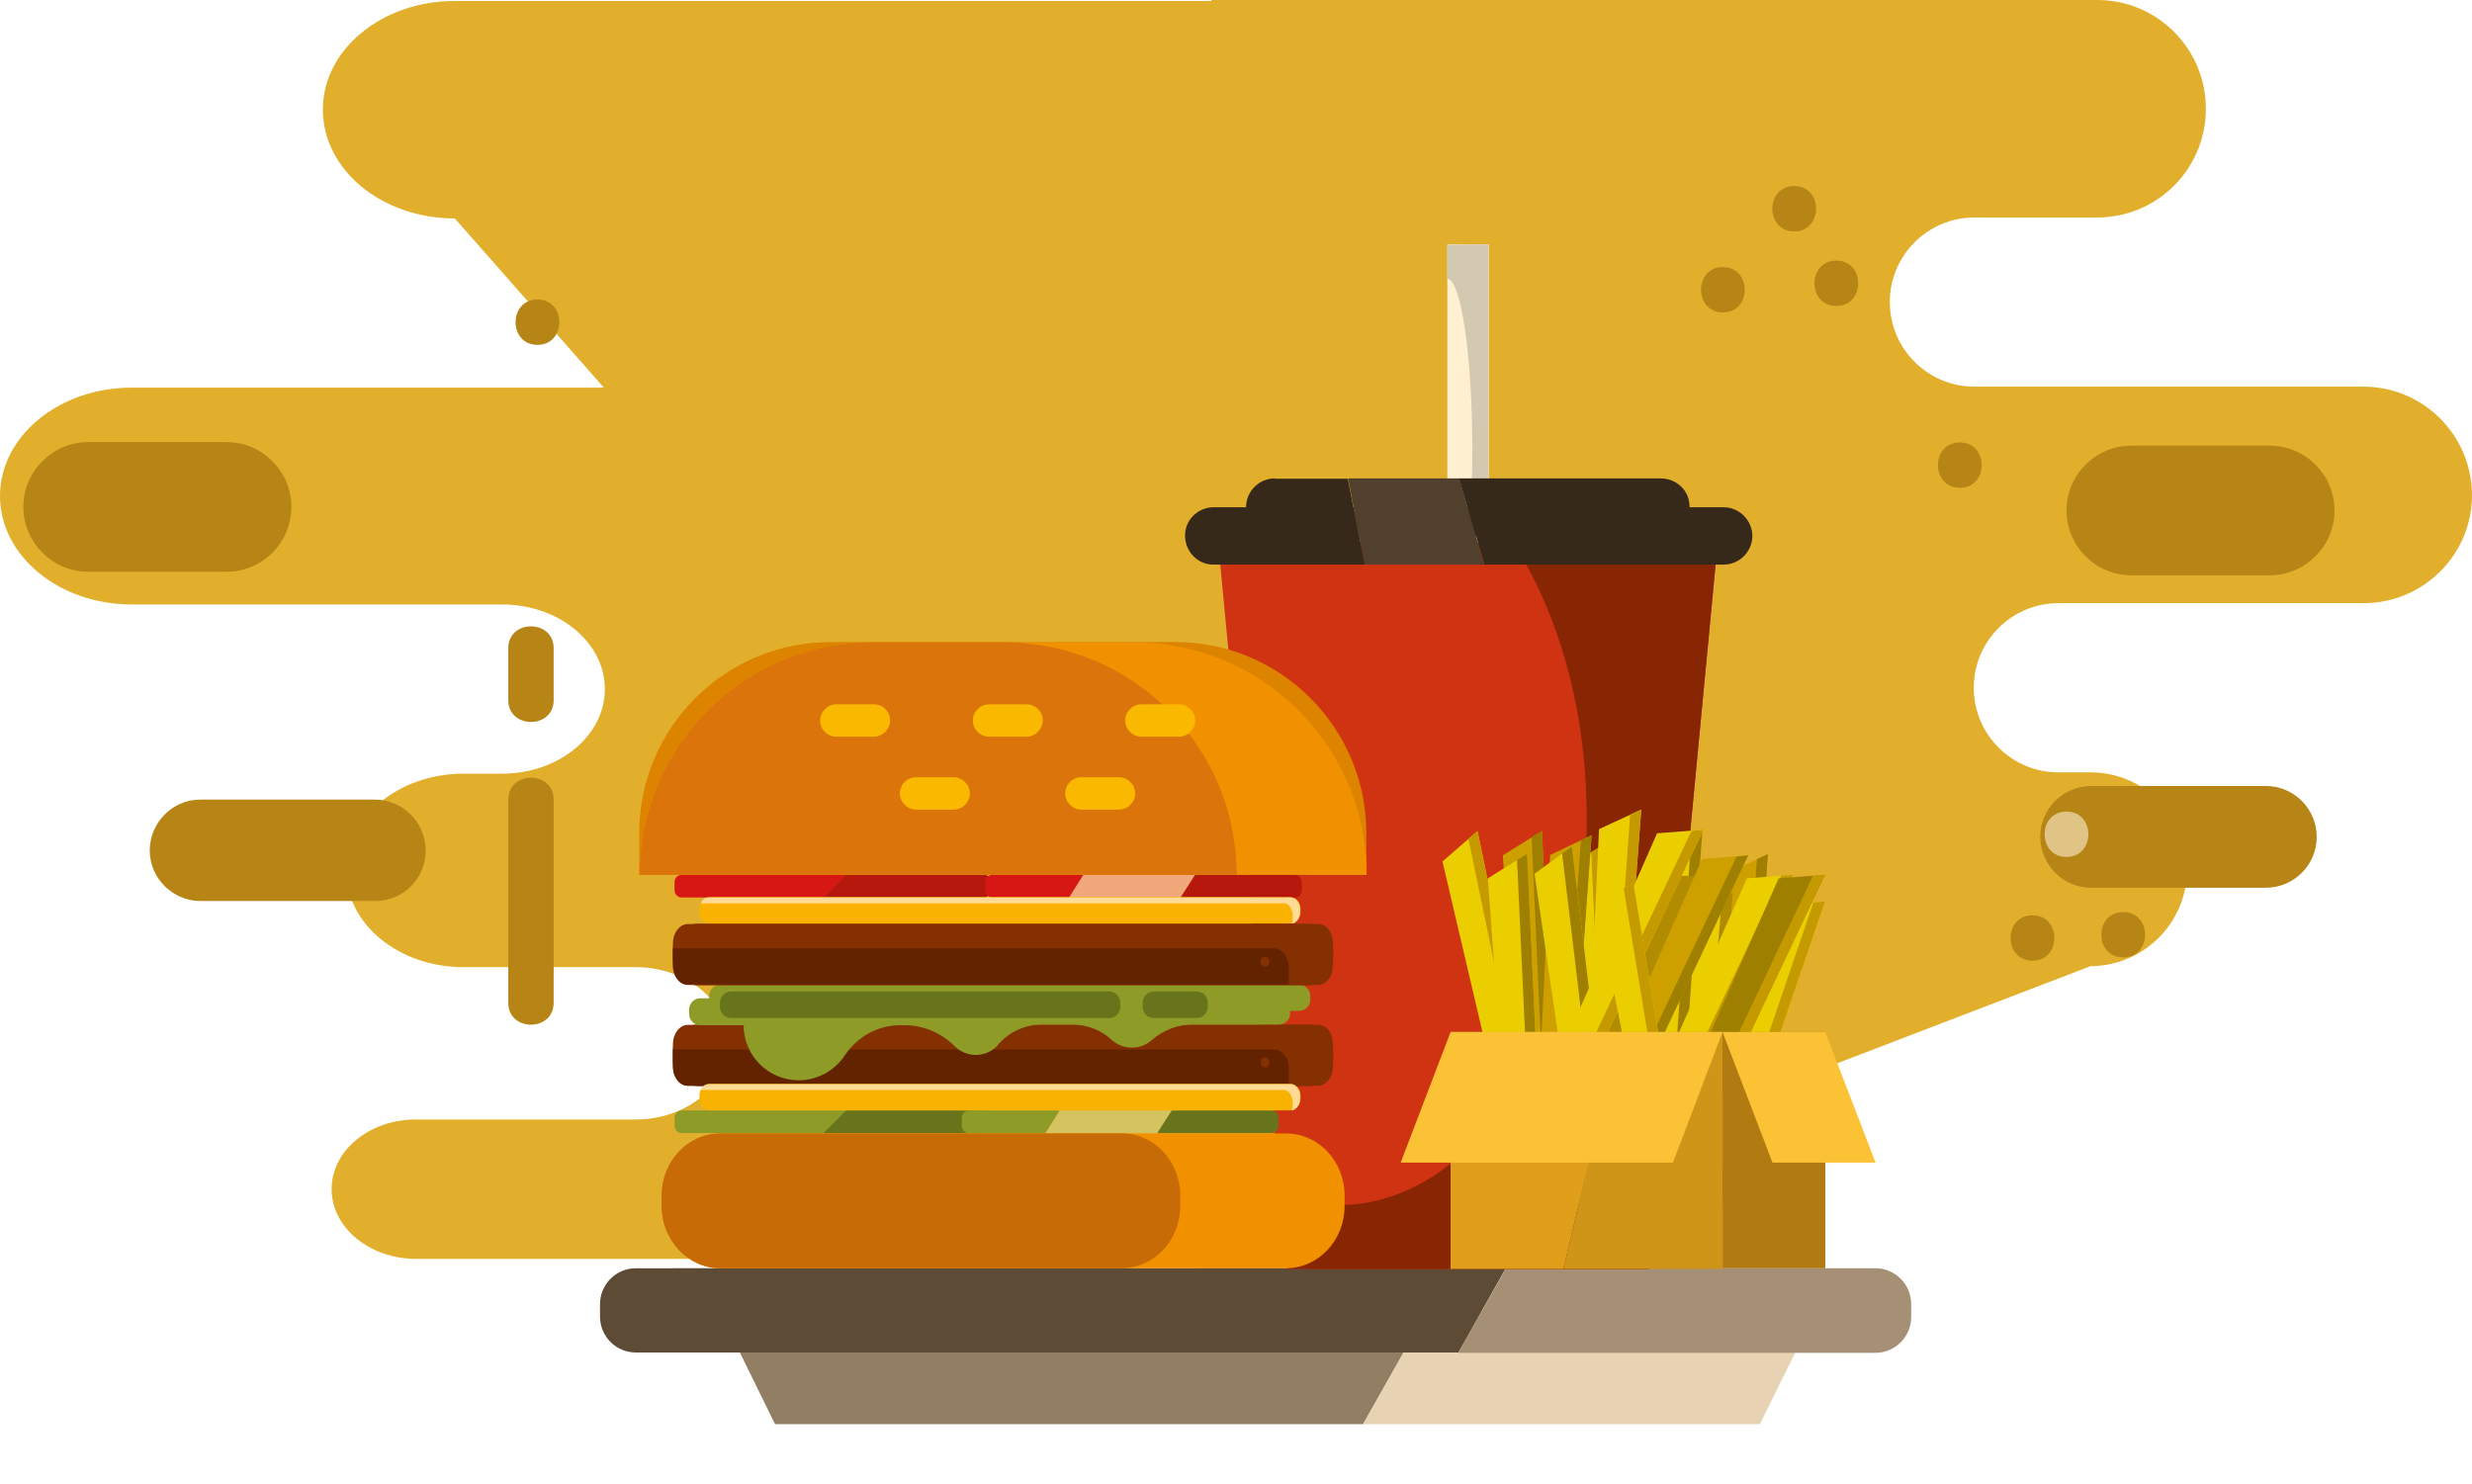 <?xml version="1.0" encoding="utf-8"?>
<!-- Generator: Adobe Illustrator 24.0.1, SVG Export Plug-In . SVG Version: 6.00 Build 0)  -->
<svg version="1.1" id="Layer_1" xmlns="http://www.w3.org/2000/svg" xmlns:xlink="http://www.w3.org/1999/xlink" x="0px" y="0px"
	 viewBox="0 0 762.6 458" style="enable-background:new 0 0 762.6 458;" xml:space="preserve">
<style type="text/css">
	.st0{fill:#E2AF2D;}
	.st1{fill:#B78516;}
	.st2{fill:#B90005;}
	.st3{fill:#E0C485;}
	.st4{fill:#927E62;}
	.st5{fill:#E7D2B3;}
	.st6{fill:#5E4B36;}
	.st7{fill:#A58F75;}
	.st8{fill:#FFF0D1;}
	.st9{fill:#D3C8B0;}
	.st10{fill:#D03312;}
	.st11{fill:#882503;}
	.st12{fill:#362919;}
	.st13{fill:#50402D;}
	.st14{fill:#D71713;}
	.st15{fill:#B6180D;}
	.st16{fill:#F2A87A;}
	.st17{fill:#8E9C27;}
	.st18{fill:#68741B;}
	.st19{fill:#D4C35F;}
	.st20{fill:#DC8300;}
	.st21{fill:#F29100;}
	.st22{fill:#DB740A;}
	.st23{fill:#FAB900;}
	.st24{fill:#843000;}
	.st25{fill:#632300;}
	.st26{fill:#F9B200;}
	.st27{fill:#FFDB95;}
	.st28{fill:#C76B07;}
	.st29{fill:#EBCE00;}
	.st30{fill:#C59A00;}
	.st31{fill:#CDA000;}
	.st32{fill:#9F7F00;}
	.st33{fill:#B08B00;}
	.st34{fill:#B28C00;}
	.st35{fill:#DF9F1B;}
	.st36{fill:#CF9519;}
	.st37{fill:#FBC235;}
	.st38{fill:#B17B11;}
</style>
<title>addMealCategoryImage</title>
<g>
	<g id="fdfe0684-9116-45b5-953d-0849d84d512c">
		<path class="st0" d="M186.3,119.6H40.6C18.2,119.6,0,134.6,0,153l0,0c0,18.5,18.2,33.5,40.6,33.5h114.3
			c17.5,0,31.7,11.7,31.7,26.1l0,0c0,14.4-14.2,26.1-31.7,26.1H143c-20,0-36.2,13.4-36.2,29.9l0,0c0,16.5,16.2,29.8,36.2,29.8h53.1
			c15.7,0,28.5,10.5,28.5,23.5l0,0c0,13-12.7,23.5-28.5,23.5h-67.8c-14.4,0-26,9.6-26,21.5l0,0c0,11.8,11.7,21.5,26,21.5h299.1
			v-42.9h-9.8v-46.9h6.9v-58.1h17.9v-53.8h33.8v-66.9h41.6V67.4H472V0.3H140.3c-22.5,0-40.7,15-40.7,33.5l0,0
			c0,18.6,18.2,33.6,40.7,33.6"/>
		<path class="st1" d="M115.7,278H61.9c-8.6,0-15.7-7-15.7-15.6l0,0c0-8.6,7-15.7,15.6-15.7l0,0h53.8c8.6,0,15.7,7,15.7,15.6
			c0,0,0,0,0,0.1l0,0l0,0C131.4,271,124.4,278,115.7,278L115.7,278L115.7,278z"/>
		<path class="st1" d="M69.9,176.4H27.2c-11,0-20-9-20-20l0,0c0-11,9-20,20-20h42.7c11,0,20,9,20,20l0,0
			C89.9,167.4,81,176.4,69.9,176.4z"/>
		<path class="st0" d="M410.5,388v-42.9h8v-46.9h-5.7v-58.1H398v-53.9h-27.8v-66.9H336V67.1h37.7V0H647c18.5,0,33.5,15,33.5,33.6
			l0,0c0,18.5-15,33.5-33.5,33.5h-37.9c-14.4,0-26.1,11.7-26.1,26.1l0,0l0,0c0,14.4,11.7,26.1,26.1,26.1l0,0h120
			c18.5,0,33.4,15,33.5,33.4l0,0l0,0l0,0c0,18.5-15,33.4-33.5,33.4H635c-14.4,0-26.1,11.7-26.1,26.1l0,0l0,0
			c0,14.4,11.7,26.1,26.1,26.1c0,0,0,0,0.1,0h9.8c16.5,0,29.8,13.4,29.8,29.9l0,0l0,0l0,0c0,16.5-13.3,29.8-29.8,29.9l0,0"/>
		<path class="st1" d="M645.1,273.9H699c8.6,0,15.7-7,15.7-15.7l0,0c0-8.6-7-15.7-15.7-15.7h-53.9c-8.6,0-15.7,7-15.7,15.7l0,0l0,0
			C629.5,266.9,636.5,273.9,645.1,273.9L645.1,273.9z"/>
		<path class="st1" d="M657.5,177.5h42.7c11,0,20-9,20-20l0,0c0-11-9-20-20-20h-42.7c-11,0-20,9-20,20l0,0
			C637.5,168.5,646.5,177.5,657.5,177.5z"/>
		<path class="st2" d="M165.8,99.4"/>
		<path class="st1" d="M165.8,106.4c9,0,9-14,0-14S156.8,106.4,165.8,106.4z"/>
		<path class="st2" d="M163.8,309.4v-62.7"/>
		<path class="st1" d="M170.8,309.4v-62.7c0-9-14-9-14,0v62.7C156.8,318.4,170.8,318.4,170.8,309.4z"/>
		<path class="st2" d="M163.8,216v-16"/>
		<path class="st1" d="M170.8,216v-16c0-9-14-9-14,0v16C156.8,225,170.8,225,170.8,216z"/>
		<path class="st2" d="M531.5,89.4"/>
		<path class="st1" d="M531.5,96.4c9,0,9-14,0-14S522.5,96.4,531.5,96.4z"/>
		<path class="st2" d="M553.5,64.4"/>
		<path class="st1" d="M553.5,71.4c9,0,9-14,0-14S544.5,71.4,553.5,71.4z"/>
		<path class="st2" d="M566.5,87.4"/>
		<path class="st1" d="M566.5,94.4c9,0,9-14,0-14S557.5,94.4,566.5,94.4z"/>
		<path class="st3" d="M637.5,264.4c9,0,9-14,0-14S628.5,264.4,637.5,264.4z"/>
		<path class="st2" d="M627,289.4"/>
		<path class="st1" d="M627,296.4c9,0,9-14,0-14S618,296.4,627,296.4z"/>
		<path class="st2" d="M655,288.4"/>
		<path class="st1" d="M655,295.4c9,0,9-14,0-14S646,295.4,655,295.4z"/>
		<path class="st2" d="M604.6,143.5"/>
		<path class="st1" d="M604.6,150.5c9,0,9-14,0-14S595.6,150.5,604.6,150.5z"/>
		<polygon class="st4" points="221.9,404.4 239.1,439.4 420.5,439.4 440.3,404.4 		"/>
		<polygon class="st5" points="560.2,404.4 440.3,404.4 420.5,439.4 542.9,439.4 		"/>
		<path class="st6" d="M196.2,391.3c-6.2,0-11.1,5-11.1,11.1l0,0v3.8c0,6.2,5,11.1,11.1,11.1h253.7l14.7-26.1L196.2,391.3z"/>
		<path class="st7" d="M578.6,391.3h-114l-14.7,26.1h128.6c6.2,0,11.1-5,11.1-11.1v-3.8C589.6,396.2,584.6,391.3,578.6,391.3z"/>
		<rect x="446.5" y="75.4" class="st8" width="12.8" height="122.7"/>
		<path class="st9" d="M459.2,75.4v122.7h-12.8v-6.7c4.3,0,7.8-23.7,7.8-52.7s-3.5-52.7-7.8-52.7V75.5L459.2,75.4z"/>
		<polygon class="st10" points="508.6,391.5 397.1,391.5 375.8,167.4 529.9,167.4 		"/>
		<path class="st11" d="M529.9,167.4l-21.3,224.1H397.1l-2.2-23.2c5.8,2.3,12,3.4,18.2,3.5c42.2,0,76.4-53.5,76.4-119.4
			c0-33.1-8.6-63.1-22.6-84.7L529.9,167.4z"/>
		<path class="st12" d="M531.7,156.5h-78.9l5.1,17.7h73.8c4.9,0,8.9-4,8.9-8.9l0,0C540.5,160.4,536.5,156.5,531.7,156.5L531.7,156.5
			z"/>
		<polygon class="st13" points="452.8,156.5 417.6,156.5 421,174.2 457.8,174.2 		"/>
		<path class="st12" d="M374.1,156.5c-4.9,0.2-8.8,4.3-8.5,9.2c0.2,4.6,3.9,8.4,8.5,8.5H421l-3.4-17.7H374.1z"/>
		<path class="st12" d="M393.3,147.6c-4.9,0-8.9,4-8.9,8.9l0,0c0,4.9,4,8.9,8.9,8.9l0,0h25.9l-3.4-17.7H393.3z"/>
		<polygon class="st13" points="450.2,147.6 415.9,147.6 419.2,165.4 455.2,165.4 		"/>
		<path class="st12" d="M512.3,147.6h-62.2l5.1,17.7h57.1c4.9,0,8.9-4,8.9-8.9l0,0l0,0C521.3,151.5,517.3,147.6,512.3,147.6z"/>
		<path class="st14" d="M210.3,269.9c-1.2,0-2.2,1-2.2,2.2v2.6c0,1.2,1,2.2,2.2,2.2h43.8l7-7L210.3,269.9z"/>
		<path class="st15" d="M303.5,269.9H261l-7,7h49.5c1.2,0,2.2-1,2.2-2.2V272C305.7,270.9,304.8,269.9,303.5,269.9
			C303.6,269.9,303.6,269.9,303.5,269.9z"/>
		<polygon class="st16" points="368.7,269.9 334.1,269.9 329.6,276.8 364.1,276.8 		"/>
		<path class="st14" d="M306.2,269.9c-1.2,0-2.2,1-2.2,2.2v2.6c0,1.2,1,2.2,2.2,2.2h23.6l4.4-7L306.2,269.9z"/>
		<path class="st15" d="M399.4,269.9h-30.7l-4.5,7h35.2c1.2,0,2.2-1,2.2-2.2V272C401.5,270.9,400.7,269.9,399.4,269.9L399.4,269.9z"
			/>
		<path class="st17" d="M210.3,342.6c-1.2,0-2.2,1-2.2,2.2v2.6c0,1.2,1,2.2,2.2,2.2h43.8l7-7L210.3,342.6z"/>
		<path class="st18" d="M303.5,342.6H261l-7,7h49.5c1.2,0,2.2-1,2.2-2.2v-2.6C305.7,343.6,304.8,342.6,303.5,342.6
			C303.6,342.6,303.6,342.6,303.5,342.6z"/>
		<polygon class="st19" points="361.5,342.6 326.9,342.6 322.5,349.7 357,349.7 		"/>
		<path class="st17" d="M298.9,342.6c-1.2,0-2.2,1-2.2,2.2v2.6c0,1.2,1,2.2,2.2,2.2h23.6l4.4-7L298.9,342.6z"/>
		<path class="st18" d="M392.2,342.6h-30.7l-4.5,7h35.2c1.2,0,2.2-1,2.2-2.2v-2.6C394.4,343.6,393.5,342.6,392.2,342.6L392.2,342.6z
			"/>
		<path class="st20" d="M256.2,198.1h106.4c32.5,0,58.9,26.4,58.9,58.9v12.9l0,0H197.2l0,0v-12.8
			C197.2,224.5,223.7,198.1,256.2,198.1L256.2,198.1L256.2,198.1z"/>
		<path class="st21" d="M421.6,269.9c0-39.6-32.1-71.7-71.7-71.7h-81c-39.6,0-71.7,32.1-71.7,71.7H421.6z"/>
		<path class="st22" d="M381.5,269.9c0-39.6-32.1-71.7-71.7-71.7l0,0H269c-39.6,0-71.7,32.1-71.7,71.7H381.5z"/>
		<path class="st23" d="M269.6,227.3h-11.6c-2.7,0-5-2.2-5-5l0,0l0,0c0-2.7,2.3-5,5-5l0,0h11.6c2.7,0,5,2.2,5,5l0,0
			C274.5,225,272.3,227.3,269.6,227.3z"/>
		<path class="st23" d="M316.7,227.3h-11.6c-2.7,0-5-2.3-5-5l0,0c0-2.7,2.3-5,5-5h11.6c2.7,0,5,2.2,5,5l0,0l0,0
			C321.6,225,319.4,227.3,316.7,227.3L316.7,227.3z"/>
		<path class="st23" d="M363.7,227.3h-11.6c-2.7,0-5-2.3-5-5l0,0l0,0c0-2.7,2.3-5,5-5h11.6c2.7,0,5,2.3,5,5l0,0
			C368.7,225,366.5,227.3,363.7,227.3L363.7,227.3z"/>
		<path class="st23" d="M345.2,249.8h-11.6c-2.7,0-5-2.3-5-5l0,0c0-2.7,2.2-5,5-5l0,0h11.6c2.7,0,5,2.3,5,5l0,0l0,0
			C350.2,247.5,347.9,249.8,345.2,249.8z"/>
		<path class="st23" d="M294.2,249.8h-11.6c-2.7,0-5-2.3-5-5l0,0c0-2.7,2.2-5,5-5l0,0h11.6c2.7,0,5,2.3,5,5l0,0l0,0
			C299.2,247.5,296.9,249.8,294.2,249.8z"/>
		<path class="st24" d="M215.4,316.1h188.1c4.3,0,7.8,3.5,7.8,7.8v3.4c0,4.3-3.5,7.8-7.8,7.8H215.4c-4.3,0-7.8-3.5-7.8-7.8v-3.4
			C207.7,319.6,211.2,316.1,215.4,316.1z"/>
		<path class="st24" d="M411.2,322.1v7c0,3.2-2.1,5.9-4.6,5.9H212.2c-2.6,0-4.6-2.7-4.6-5.9v-7c0-3.2,2.1-5.9,4.6-5.9h194.4
			C409.2,316.1,411.2,318.7,411.2,322.1z"/>
		<path class="st25" d="M397.6,329.7v5.3H212.2c-2.6,0-4.6-2.7-4.6-5.9v-5.3h185.3C395.5,323.7,397.6,326.4,397.6,329.7z"/>
		<path class="st24" d="M390.1,326.3c-0.2,0-0.4,0-0.6,0.2c-0.8,0.6-0.8,1.8-0.1,2.5l0.1,0.1c0.2,0.1,0.4,0.2,0.6,0.2
			c0.8,0.2,1.5-0.5,1.5-1.5C391.6,326.8,390.8,326.1,390.1,326.3z"/>
		<path class="st17" d="M400.8,303.8H222.2c-1.8,0-3.4,1.5-3.4,3.4v0.8H216c-1.8,0-3.4,1.5-3.4,3.4l0,0v1.5c0,1.8,1.5,3.4,3.4,3.4
			h13.4c0,9.4,7.6,17,17,17c5.7,0,11.1-2.9,14.3-7.8c3.9-5.8,10.4-9.3,17.4-9.2h1.2c5.7,0.1,11.2,2.4,15.2,6.5
			c3.7,3.6,9.5,3.6,13.1-0.1c0.1-0.1,0.2-0.2,0.3-0.4c3.4-3.9,8.1-6.1,13.3-6.2h9.8c4.4,0.1,8.8,1.7,12,4.8c3.5,3.1,8.9,3.1,12.3,0
			c3.6-3.1,8.2-4.9,13-4.8h26.3c1.8,0,3.4-1.5,3.4-3.4v-0.8h2.8c1.8,0,3.4-1.5,3.4-3.4l0,0V307C404.1,305.3,402.6,303.8,400.8,303.8
			z"/>
		<path class="st18" d="M225.5,305.9h116.7c1.8,0,3.4,1.5,3.4,3.4v1.4c0,1.8-1.5,3.4-3.4,3.4H225.5c-1.8,0-3.4-1.5-3.4-3.4v-1.4
			C222.2,307.4,223.7,305.9,225.5,305.9z"/>
		<path class="st18" d="M355.9,305.9h13.3c1.8,0,3.4,1.5,3.4,3.4v1.4c0,1.8-1.5,3.4-3.4,3.4h-13.3c-1.8,0-3.4-1.5-3.4-3.4v-1.4
			C352.6,307.4,354.1,305.9,355.9,305.9z"/>
		<path class="st26" d="M219.2,334.4h178.6c1.8,0,3.4,1.5,3.4,3.4v1.4c0,1.8-1.5,3.4-3.4,3.4H219.2c-1.8,0-3.4-1.5-3.4-3.4v-1.4
			C215.8,335.9,217.3,334.4,219.2,334.4z"/>
		<path class="st27" d="M401.1,338.5c0,1-0.2,2.1-0.8,2.9c-0.4,0.6-1.1,1.2-1.9,1.2c0.3-0.6,0.4-1.4,0.4-2.2c0-2.3-1.2-4.1-2.7-4.1
			H216.2c0.1-0.2,0.2-0.4,0.3-0.6c0.4-0.6,1.1-1.2,1.9-1.2h179.8C399.8,334.4,401.1,336.3,401.1,338.5z"/>
		<path class="st26" d="M219.2,276.8h178.6c1.8,0,3.4,1.5,3.4,3.4v1.4c0,1.8-1.5,3.4-3.4,3.4H219.2c-1.8,0-3.4-1.5-3.4-3.4v-1.4
			C215.8,278.3,217.3,276.8,219.2,276.8z"/>
		<path class="st27" d="M401.1,280.9c0,1-0.2,2.1-0.8,2.9c-0.4,0.6-1.1,1.2-1.9,1.2c0.3-0.6,0.4-1.4,0.4-2.2c0-2.3-1.2-4.1-2.7-4.1
			H216.2c0.1-0.2,0.2-0.4,0.3-0.6c0.4-0.6,1.1-1.2,1.9-1.2h179.8C399.8,276.8,401.1,278.6,401.1,280.9z"/>
		<path class="st24" d="M215.4,285h188.1c4.3,0,7.8,3.5,7.8,7.8v3.4c0,4.3-3.5,7.8-7.8,7.8H215.4c-4.3,0-7.8-3.5-7.8-7.8v-3.4
			C207.7,288.5,211.2,285,215.4,285z"/>
		<path class="st24" d="M411.2,291v7c0,3.2-2.1,5.9-4.6,5.9H212.2c-2.6,0-4.6-2.7-4.6-5.9v-7c0-3.2,2.1-5.9,4.6-5.9h194.4
			C409.2,285,411.2,287.7,411.2,291z"/>
		<path class="st25" d="M397.6,298.5v5.2H212.2c-2.6,0-4.6-2.7-4.6-5.9v-5.2h185.3C395.5,292.6,397.6,295.3,397.6,298.5z"/>
		<path class="st24" d="M390.1,295.2c-0.2,0-0.4,0-0.6,0.2c-0.8,0.6-0.8,1.8-0.1,2.5l0.1,0.1c0.2,0.1,0.4,0.2,0.6,0.2
			c0.8,0.2,1.5-0.5,1.5-1.5C391.6,295.7,390.8,295,390.1,295.2z"/>
		<path class="st21" d="M414.8,368.9v3.2c0,10.6-8.1,19.2-18.1,19.2H222.2c-9.9,0-18.1-8.6-18.1-19.2v-3.2
			c0-10.6,8.1-19.2,18.1-19.2h174.5C406.7,349.7,414.8,358.2,414.8,368.9z"/>
		<path class="st28" d="M364.1,368.9v3.2c0,10.6-8.1,19.2-18.1,19.2H222.2c-9.9,0-18.1-8.6-18.1-19.2v-3.2
			c0-10.6,8.1-19.2,18.1-19.2h123.9C356,349.7,364.1,358.2,364.1,368.9z"/>
		<polygon class="st29" points="479.7,371.6 455.8,256.4 445,265.8 469.8,371.6 		"/>
		<polygon class="st30" points="479.7,371.6 455.8,256.4 453,258.8 476.4,371.6 		"/>
		<polygon class="st31" points="480.9,371.6 475.7,256.4 463.6,263.9 471.2,371.6 		"/>
		<polygon class="st32" points="480.9,371.6 475.7,256.4 472.5,258.3 477.6,371.6 		"/>
		<polygon class="st29" points="476.1,371.6 471.1,263.4 459,271 466.3,371.6 		"/>
		<polygon class="st32" points="476.1,371.6 471.1,263.4 468,265.3 472.9,371.6 		"/>
		<polygon class="st29" points="499,371.6 494,261 481.9,268.6 489.3,371.6 		"/>
		<polygon class="st30" points="499,371.6 494,261 490.9,263 495.8,371.6 		"/>
		<polygon class="st31" points="482.8,371.6 491,257.7 478.2,263.8 473.1,371.6 		"/>
		<polygon class="st32" points="482.7,371.6 491,257.7 487.7,259.2 479.6,371.6 		"/>
		<polygon class="st29" points="497.3,371.6 506.3,249.8 493.3,255.8 487.9,371.6 		"/>
		<polygon class="st30" points="497.3,371.6 506.3,249.8 502.9,251.3 494.2,371.6 		"/>
		<polygon class="st31" points="537.5,371.6 545.4,263.5 532.4,269.7 527.7,371.6 		"/>
		<polygon class="st32" points="537.5,371.6 545.4,263.5 542,265.1 534.3,371.6 		"/>
		<polygon class="st29" points="531.1,371.6 563,278.1 549.3,279.9 521.1,371.6 		"/>
		<polygon class="st30" points="531.1,371.6 563,278.1 559.4,278.5 527.7,371.6 		"/>
		<polygon class="st29" points="526.2,371.6 534.7,275.3 521.7,280.4 516.5,371.6 		"/>
		<polygon class="st33" points="526.2,371.6 534.7,275.3 531.3,276.6 522.9,371.6 		"/>
		<polygon class="st29" points="516.7,371.6 525.2,256.5 512.2,262.6 507.1,371.6 		"/>
		<polygon class="st32" points="516.7,371.6 525.2,256.5 521.8,258.1 513.6,371.6 		"/>
		<polygon class="st34" points="473,371.6 532.1,270.4 517.8,270.2 462.1,371.6 		"/>
		<polygon class="st30" points="473,371.6 532.1,270.4 528.4,270.3 469.3,371.6 		"/>
		<polygon class="st29" points="498.2,371.6 484.9,261.1 473.4,269.6 488.3,371.6 		"/>
		<polygon class="st32" points="498.2,371.6 484.9,261.1 481.9,263.3 494.9,371.6 		"/>
		<polygon class="st31" points="488.5,371.6 539.3,263.9 525.1,265 478,371.6 		"/>
		<polygon class="st32" points="488.5,371.6 539.3,263.9 535.7,264.3 485,371.6 		"/>
		<polygon class="st29" points="505.2,371.6 553.2,269.9 538.9,271 494.6,371.6 		"/>
		<polygon class="st30" points="505.2,371.6 553.2,269.9 549.5,270.2 501.6,371.6 		"/>
		<polygon class="st32" points="514.9,371.6 563,269.9 548.7,271 504.3,371.6 		"/>
		<polygon class="st30" points="514.9,371.6 563,269.9 559.3,270.2 511.4,371.6 		"/>
		<polygon class="st29" points="470.9,371.6 525.5,256 511.2,257.1 460.8,371.6 		"/>
		<polygon class="st30" points="470.9,371.6 525.5,256 521.8,256.4 467.3,371.6 		"/>
		<polygon class="st29" points="520.1,370.3 511,370.8 492.3,278.6 503.9,272.6 		"/>
		<polygon class="st30" points="520.1,370.3 511,370.8 510.9,370.4 516.7,370.1 500.9,274.1 503.9,272.6 		"/>
		<polygon class="st35" points="447.5,318.4 447.5,391.5 482.3,391.5 499.7,318.4 		"/>
		<polygon class="st36" points="531.4,318.4 499.7,318.4 482.3,391.5 531.4,391.5 		"/>
		<polygon class="st37" points="516.1,358.7 432.1,358.7 447.5,318.4 531.4,318.4 		"/>
		<rect x="531.4" y="318.4" class="st38" width="31.7" height="72.9"/>
		<polygon class="st37" points="563.1,318.4 531.4,318.4 546.8,358.7 578.6,358.7 		"/>
	</g>
</g>
</svg>
